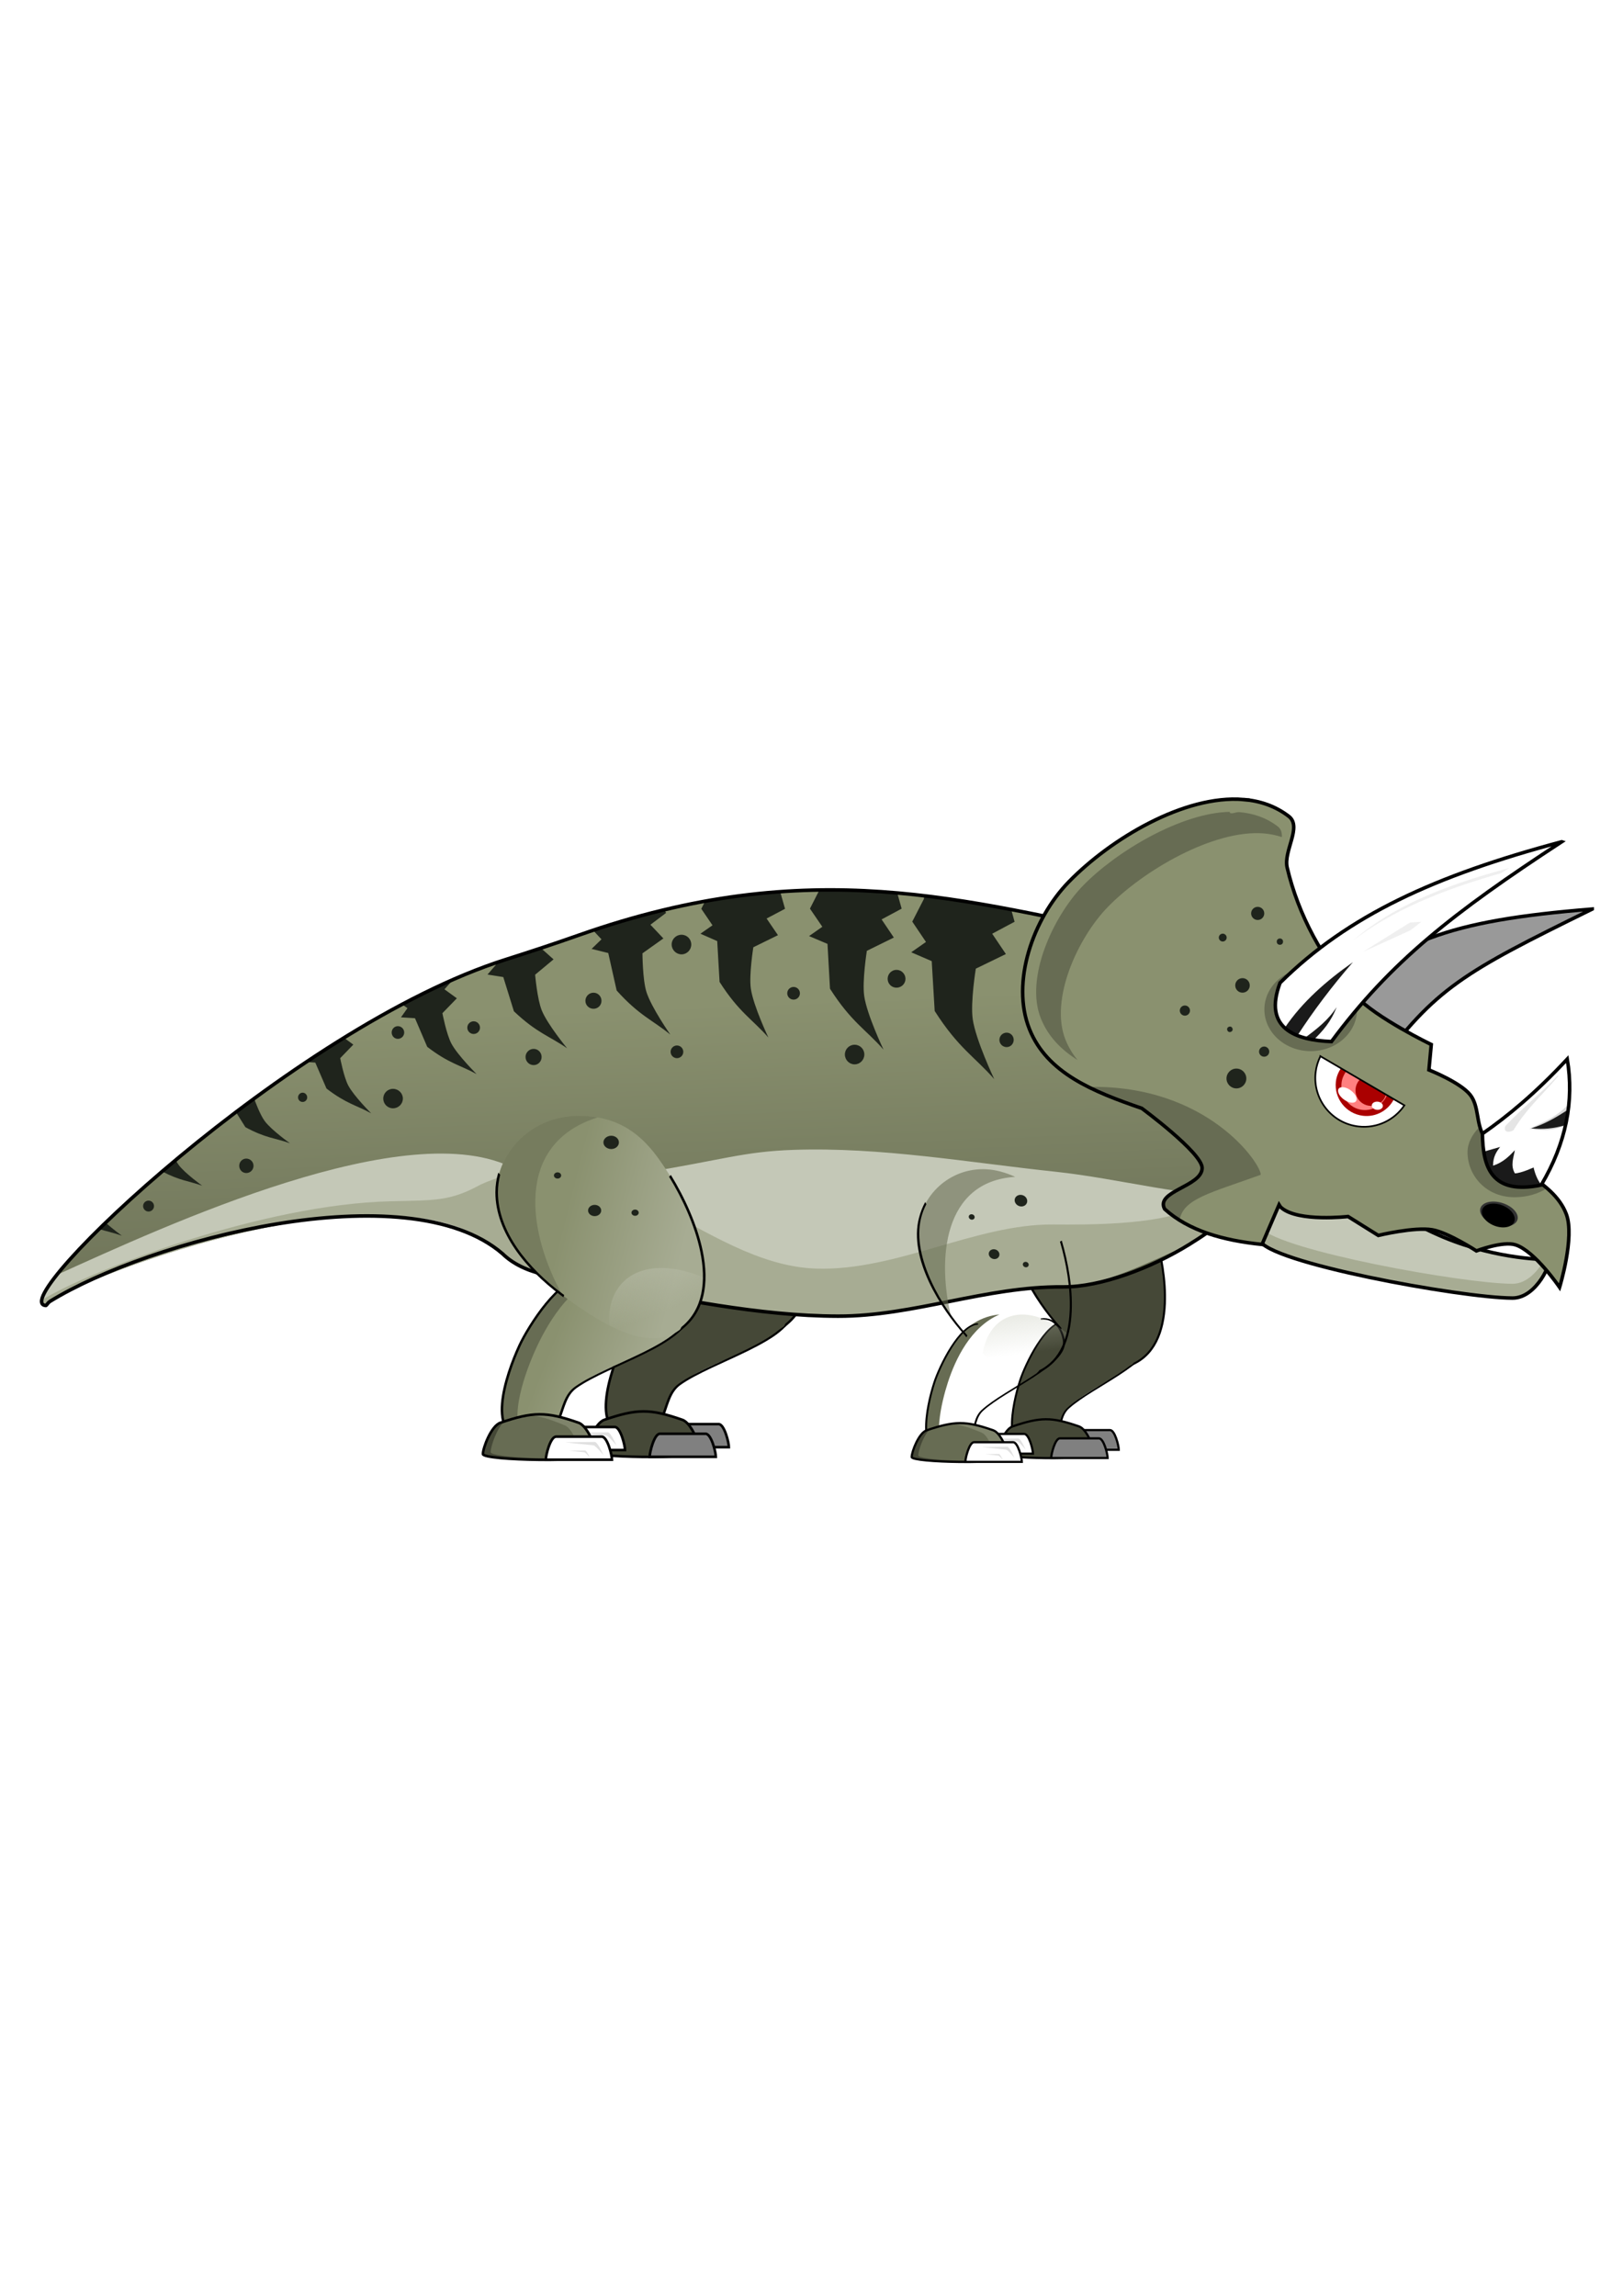 <?xml version="1.0" encoding="UTF-8"?>
<svg width="210mm" height="297mm" version="1.1" viewBox="0 0 744.094 1052.362" xmlns="http://www.w3.org/2000/svg" xmlns:xlink="http://www.w3.org/1999/xlink">
 <defs>
  <linearGradient id="h" x1="138.33" x2="165.01" y1="477.54" y2="483.24" gradientUnits="userSpaceOnUse" xlink:href="#f"/>
  <linearGradient id="f">
   <stop stop-color="#8a916f" offset="0"/>
   <stop stop-color="#a7ac93" offset="1"/>
  </linearGradient>
  <linearGradient id="i" x1="154.02" x2="160.26" y1="486.58" y2="500" gradientUnits="userSpaceOnUse">
   <stop stop-color="#c4c8b7" offset="0"/>
   <stop stop-color="#c4c8b7" stop-opacity="0" offset="1"/>
  </linearGradient>
  <linearGradient id="g" x1="136.13" x2="159.88" y1="510.73" y2="517.39" gradientUnits="userSpaceOnUse" xlink:href="#f"/>
  <linearGradient id="j" x1="176.58" x2="179.51" y1="435.43" y2="505.04" gradientTransform="translate(.18 -3.692)" gradientUnits="userSpaceOnUse">
   <stop stop-color="#8a916f" offset="0"/>
   <stop stop-color="#676c53" offset="1"/>
  </linearGradient>
 </defs>
 <g transform="matrix(2.163 0 0 2.163 -55.106 -486.04)">
  <g transform="matrix(.773 -.093 .066 .549 108.26 247.92)">
   <path d="m164.87 504.22c1.437-11.088-7.762-15.115-17.03-14.773-9.892 0.366-15.887 13.457-18.937 22.874-2.939 9.072-7.673 28.547 1.858 28.547 8.469 0 6.134-11.01 10.232-15.739 6.928-7.996 22.694-11.78 23.878-20.91z" fill="#454837"/>
   <path d="m142.59 492.1c-4.886-0.777-11.754 14.313-13.693 20.225-2.972 9.061-7.663 28.536 1.868 28.536 8.469 0 5.805-11.311 10.232-15.734 7.08-7.073 24.242-13.374 24.256-22.58 5e-3 -3.534-1.286-9.516-5.518-9.491" fill="none" stroke="#000" stroke-width=".548"/>
  </g>
  <g transform="matrix(.765 .204 -.165 .687 223.04 133.77)">
   <path d="m141.88 449.3c-10.298 0-17.977 9.467-17.977 19.764s6.718 19.779 14.221 26.37c6.803 5.976 18.14 15.156 25.372 9.706 11.902-8.97 3.879-31.803-3.852-44.545-3.64-5.999-8.557-11.295-17.764-11.295z" fill="#454837"/>
   <path transform="translate(-4.923e-6)" d="m124.25 464c-0.403 1.641-0.592 3.335-0.625 5.062-0.24 12.602 11.507 24.798 19.158 30.415 0.203 0.178 0.446 0.379 0.656 0.562 0.042-0.201 0.105-0.396 0.156-0.594-0.14-0.122-0.292-0.269-0.438-0.375-7.475-5.468-18.987-17.794-18.97-30.008 2e-3 -1.539 0.17-3.06 0.5-4.531-0.149-0.179-0.302-0.347-0.438-0.531zm37.969 0.594c-0.126 0.15-0.272 0.291-0.406 0.438 2.98 5.749 5.676 12.657 6.844 19.281 1.366 7.752 0.624 15.033-4.125 19.562-0.168 0.409-0.355 0.831-0.562 1.219 5.778-4.611 6.716-12.524 5.25-20.844-1.193-6.771-3.957-13.829-7-19.656z" color="#000000" style="block-progression:tb;text-decoration-line:none;text-indent:0;text-transform:none"/>
  </g>
  <g transform="matrix(.853 0 0 .853 134.49 68.687)">
   <g transform="translate(2.765 -2.048)">
    <path d="m135.57 540.25c-1.201 0-2.166 3.923-2.166 4.886h14.03c0-0.963-0.964-4.886-2.166-4.886z" fill="#808080" stroke="#000" stroke-width=".548"/>
    <path d="m138.34 543.22 3.245 0.338c0.237 0.025 1.124 1.102 1.124 1.102s-0.637-1.487-0.978-1.487z" fill="#b3b3b3" opacity=".408"/>
   </g>
   <path d="m123.78 537.3c-1.944 0.661-3.7 5.32-3.7 6.626-0.125 1.39 23.802 1.887 23.973 0 0-1.306-1.763-5.947-3.7-6.626-6.902-2.421-9.67-2.346-16.572 0z" fill="#676c53"/>
   <path d="m123.78 537.3c-1.944 0.661-3.7 5.32-3.7 6.626-0.125 1.39 23.802 1.887 23.973 0 0-1.306-1.763-5.947-3.7-6.626-6.902-2.421-9.67-2.346-16.572 0z" fill="#454837" stroke="#000" stroke-width=".548"/>
   <path d="m135.57 540.25c-1.201 0-2.166 3.923-2.166 4.886h14.03c0-0.963-0.964-4.886-2.166-4.886z" fill="#808080" stroke="#000" stroke-width=".548"/>
  </g>
 </g>
 <g transform="matrix(2.163 0 0 2.163 -45.082 -483.61)">
  <g transform="matrix(.983 0 0 .698 26.304 150.4)">
   <path d="m164.87 504.22c1.437-11.088-7.762-15.115-17.03-14.773-9.892 0.366-15.887 13.457-18.937 22.874-2.939 9.072-7.673 28.547 1.858 28.547 8.469 0 6.134-11.01 10.232-15.739 6.928-7.996 22.694-11.78 23.878-20.91z" fill="#454837"/>
   <path d="m142.59 492.1c-4.886-0.777-11.754 14.313-13.693 20.225-2.972 9.061-7.663 28.536 1.868 28.536 8.469 0 5.805-11.311 10.232-15.734 7.08-7.073 24.242-13.374 24.256-22.58 5e-3 -3.534-1.286-9.516-5.518-9.491" fill="none" stroke="#000" stroke-width=".548"/>
  </g>
  <g transform="matrix(.964 0 0 .82 28.69 90.936)">
   <path d="m141.88 449.3c-10.298 0-17.977 9.467-17.977 19.764s6.718 19.779 14.221 26.37c6.803 5.976 18.14 15.156 25.372 9.706 11.902-8.97 3.879-31.803-3.852-44.545-3.64-5.999-8.557-11.295-17.764-11.295z" fill="#454837"/>
   <path transform="translate(-4.923e-6)" d="m124.25 464c-0.403 1.641-0.625 3.336-0.625 5.062 0 10.417 6.773 19.939 14.312 26.562 0.203 0.178 0.446 0.379 0.656 0.562 0.042-0.201 0.105-0.396 0.156-0.594-0.14-0.122-0.301-0.255-0.438-0.375-7.466-6.559-14.125-15.978-14.125-26.156 0-1.539 0.17-3.06 0.5-4.531-0.149-0.179-0.302-0.347-0.438-0.531zm37.969 0.594c-0.126 0.15-0.272 0.291-0.406 0.438 2.98 5.749 5.676 12.657 6.844 19.281 1.366 7.752 0.624 15.033-4.125 19.562-0.168 0.409-0.355 0.831-0.562 1.219 5.778-4.611 6.716-12.524 5.25-20.844-1.193-6.771-3.957-13.829-7-19.656z" color="#000000" style="block-progression:tb;text-decoration-line:none;text-indent:0;text-transform:none"/>
  </g>
  <g transform="translate(25.138 -12.822)">
   <g transform="translate(2.765 -2.048)">
    <path d="m135.57 540.25c-1.201 0-2.166 3.923-2.166 4.886h14.03c0-0.963-0.964-4.886-2.166-4.886z" fill="#808080" stroke="#000" stroke-width=".548"/>
    <path d="m138.34 543.22 3.245 0.338c0.237 0.025 1.124 1.102 1.124 1.102s-0.637-1.487-0.978-1.487z" fill="#b3b3b3" opacity=".408"/>
   </g>
   <path d="m123.78 537.3c-1.944 0.661-3.7 5.32-3.7 6.626-0.125 1.39 23.802 1.887 23.973 0 0-1.306-1.763-5.947-3.7-6.626-6.902-2.421-9.67-2.346-16.572 0z" fill="#454837"/>
   <path d="m123.78 537.3c-1.944 0.661-3.7 5.32-3.7 6.626-0.125 1.39 23.802 1.887 23.973 0 0-1.306-1.763-5.947-3.7-6.626-6.902-2.421-9.67-2.346-16.572 0z" fill="none" stroke="#000" stroke-width=".548"/>
   <path d="m135.57 540.25c-1.201 0-2.166 3.923-2.166 4.886h14.03c0-0.963-0.964-4.886-2.166-4.886z" fill="#808080" stroke="#000" stroke-width=".548"/>
  </g>
 </g>
 <g transform="matrix(2.163 0 0 2.163 -43.204 -474.3)">
  <path d="m29.665 495.94c-8.918-0.686 52.07-58.935 97.521-73.324 5.158-1.633 10.296-3.333 15.398-5.133 49.325-17.399 81.769-7.385 120.38 0.476 6.894 1.404 15.452 2.241 19.546 7.963 8.559 11.962 7.796 30.305 2.564 44.052-2.185 5.741-7.808 9.796-13.03 13.03-8.014 4.963-18.742 9.059-26.811 8.994-16.252-0.13-31.618 6.229-47.628 6.203-16.776-0.027-34.325-3.811-49.886-6.662-7.281-1.436-15.96-1.408-21.264-6.599-22.798-22.314-96.269 7.882-96.788 10.999z" fill="url(#j)"/>
  <path d="m188.14 462.96c-10.548 0.36-15.043 2.129-31.3 4.776-10.896 1.774-27.791-0.761-27.791-0.761-22.424-11.879-73.928 12.041-97.036 22.478-3.096 3.903-4.13 6.35-2.353 6.486 0.519-3.116 73.991-33.313 96.789-10.998 5.304 5.191 13.983 5.163 21.264 6.6 15.562 2.85 33.11 6.633 49.887 6.66 16.01 0.026 31.375-6.333 47.627-6.203 8.068 0.065 19.356-5.87 26.81-8.993 4.721-1.978 8.985-5.768 11.637-10.26-11.655 0.404-26.595-3.731-39.946-5.148-18.49-1.962-37.005-5.27-55.588-4.637z" fill="#c4c8b7"/>
  <path d="m195.9 407.87c-0.745 1e-4 -1.499 0.02-2.25 0.031l-2 3.938 2.625 3.844-2.812 1.969 3.906 1.656 0.531 9.5c4.513 7.071 7.571 8.61 11.344 12.906 0 0-3.523-7.386-4.094-11.375-0.453-3.168 0.562-9.562 0.562-9.562l5.719-2.812-2.594-3.844 4.25-2.281-0.938-3.344c-4.666-0.411-9.399-0.626-14.25-0.625zm-10.562 0.375c-5.139 0.368-10.42 1.037-15.906 2.031l-0.812 1.594 2.375 3.5-2.562 1.781 3.562 1.562 0.5 8.656c4.122 6.457 6.898 7.858 10.344 11.781 0 0-3.197-6.732-3.719-10.375-0.414-2.894 0.531-8.75 0.531-8.75l5.219-2.562-2.406-3.531 3.906-2.062-1.031-3.625zm30.531 0.875c-0.017 0.222-0.036 0.438-0.062 0.656l-2.469 4.812 2.906 4.312-3.125 2.188 4.344 1.875 0.625 10.562c5.035 7.889 8.416 9.644 12.625 14.438 0 0-3.926-8.268-4.562-12.719-0.506-3.535 0.656-10.688 0.656-10.688l6.375-3.094-2.906-4.312 4.75-2.531-0.719-2.594c-6.114-1.165-12.236-2.169-18.437-2.906zm-55.031 2.938c-4.877 1.165-9.928 2.628-15.156 4.375l1.781 1.906-2.094 2.031 3.531 0.875 1.781 7.938c4.8 5.347 7.587 6.239 11.375 9.344 0 0-4.024-5.739-5.062-9.031-0.825-2.615-0.844-8.188-0.844-8.188l4.438-3.156-2.75-2.906 3.312-2.5-0.312-0.688zm3.594 5.312c-1.145 0-2.094 0.918-2.094 2.062s0.949 2.094 2.094 2.094 2.062-0.949 2.062-2.094-0.918-2.062-2.062-2.062zm-29.781 2.844c-2.483 0.825-4.975 1.617-7.469 2.406-0.81 0.257-1.618 0.529-2.438 0.812l0.344 0.312-1.781 2.062 3.344 0.531 2.25 7.25c4.865 4.616 7.526 5.238 11.281 7.844 0 0-4.163-5.046-5.375-8.031-0.963-2.371-1.406-7.562-1.406-7.562l3.906-3.25-2.656-2.375zm75.344 4.594c-1.043 0-1.875 0.863-1.875 1.906s0.832 1.875 1.875 1.875 1.906-0.832 1.906-1.875-0.863-1.906-1.906-1.906zm-93.969 2.062c-3.572 1.564-7.178 3.323-10.812 5.25l1.125 0.812-1.375 1.938 2.969 0.188 2.594 6.062c4.631 3.561 6.98 3.862 10.469 5.781 0 0-4.025-3.992-5.344-6.469-1.048-1.967-1.906-6.438-1.906-6.438l3.062-3.156-2.625-1.906 1.844-2.062zm72.156 1.562c-0.74 0-1.344 0.604-1.344 1.344s0.604 1.344 1.344 1.344 1.344-0.604 1.344-1.344-0.604-1.344-1.344-1.344zm-42.406 1.219c-0.942 0-1.719 0.777-1.719 1.719s0.777 1.688 1.719 1.688c0.942 0 1.688-0.745 1.688-1.688s-0.745-1.719-1.688-1.719zm-25.406 6.062c-0.74 0-1.344 0.604-1.344 1.344s0.604 1.344 1.344 1.344 1.344-0.604 1.344-1.344-0.604-1.344-1.344-1.344zm-16.062 1.031c-0.74 0-1.312 0.604-1.312 1.344s0.573 1.344 1.312 1.344 1.344-0.604 1.344-1.344-0.604-1.344-1.344-1.344zm129.03 1.375c-0.841 0-1.531 0.69-1.531 1.531s0.69 1.531 1.531 1.531c0.841 0 1.5-0.69 1.5-1.531s-0.659-1.531-1.5-1.531zm-140.44 1.094c-2.686 1.658-5.36 3.363-8 5.125l1.906 0.125 2.375 5.5c4.193 3.224 6.31 3.512 9.469 5.25 0 0-3.649-3.632-4.844-5.875-0.949-1.781-1.719-5.812-1.719-5.812l2.781-2.875-1.969-1.438zm108.22 1.469c-1.145 0-2.062 0.918-2.062 2.062s0.918 2.094 2.062 2.094 2.062-0.949 2.062-2.094-0.918-2.062-2.062-2.062zm-37.656 0.156c-0.74 0-1.344 0.604-1.344 1.344s0.604 1.344 1.344 1.344 1.344-0.604 1.344-1.344-0.604-1.344-1.344-1.344zm-30.375 0.719c-0.942 0-1.719 0.777-1.719 1.719s0.777 1.719 1.719 1.719 1.688-0.777 1.688-1.719-0.745-1.719-1.688-1.719zm-29.812 8.469c-1.145 0-2.062 0.918-2.062 2.062s0.918 2.062 2.062 2.062 2.094-0.918 2.094-2.062-0.949-2.062-2.094-2.062zm-19.156 0.812c-0.538 0-0.969 0.462-0.969 1s0.431 0.969 0.969 0.969c0.538 0 0.969-0.431 0.969-0.969s-0.431-1-0.969-1zm-10.281 1.25c-1.304 0.956-2.57 1.911-3.844 2.875l2 3.188c4.31 2.349 6.291 2.271 9.438 3.406 0 0-3.893-2.773-5.312-4.656-1.046-1.388-2.118-4.361-2.281-4.812zm-1.656 12.719c-0.841 0-1.5 0.69-1.5 1.531s0.659 1.531 1.5 1.531c0.841 0 1.531-0.69 1.531-1.531s-0.69-1.531-1.531-1.531zm-14.969 0.312c-0.969 0.81-1.941 1.607-2.875 2.406 3.768 1.986 5.651 2.003 8.5 3.031 0 0-3.639-2.611-4.969-4.375-0.214-0.284-0.44-0.662-0.656-1.062zm-5.75 8.594c-0.639 0-1.156 0.518-1.156 1.156s0.518 1.156 1.156 1.156 1.156-0.518 1.156-1.156-0.518-1.156-1.156-1.156zm-9.094 4.688c-0.472 0.456-0.924 0.899-1.375 1.344 1.634 0.5 3.057 0.773 4.812 1.406 0 0-1.808-1.312-3.438-2.75z" fill="#1f241c"/>
  <path d="m102.57 473.86c-26.699 0.659-62.836 14.324-73.732 20.917-0.12 0.708 0.149 1.103 0.844 1.156 0.519-3.116 73.983-33.314 96.781-11 5.304 5.191 13.969 5.189 21.25 6.625 15.562 2.85 33.13 6.629 49.906 6.656 16.01 0.026 31.373-6.349 47.625-6.219 8.068 0.065 19.358-5.876 26.812-9 4.72-1.978 8.973-5.759 11.625-10.25-2.04 0.071-4.191 0.012-6.406-0.156-1.635 1.258-3.377 2.322-5.219 3.094-7.454 3.124-20.844 3.157-28.912 3.092-16.252-0.13-33.123 9.866-50.104 9.348-24.441-0.747-44.329-29.967-71.156-17.829-6.553 3.601-9.656 3.327-19.314 3.566z" fill="#a7ac93"/>
  <path d="m29.665 495.94c-8.918-0.686 52.07-58.935 97.521-73.324 5.158-1.633 10.296-3.333 15.398-5.133 49.325-17.399 81.769-7.385 120.38 0.476 6.894 1.404 15.452 2.241 19.546 7.963 8.559 11.962 7.796 30.305 2.564 44.052-2.185 5.741-7.808 9.796-13.03 13.03-8.014 4.963-18.742 9.059-26.811 8.994-16.252-0.13-31.618 6.229-47.628 6.203-16.776-0.027-34.325-3.811-49.886-6.662-7.281-1.436-15.96-1.408-21.264-6.599-20.287-17.393-74.925-2.781-95.866 10.116-0.572 0.387-0.709 0.868-0.922 0.882z" fill="none" stroke="#000" stroke-width=".75"/>
 </g>
 <g transform="matrix(2.163 0 0 2.163 -43.204 -474.3)">
  <path d="m292.46 470.38c8.904-3.746 21.743 6.184 33.457 11.077 11.713 4.893 22.301 4.75 22.301 4.75 0.809 0.149-2.419 8.189-7.679 8.159-11.056-0.064-52.149-7.576-53.619-12.345 0 0 0.731-9.617 5.54-11.64z" fill="#c4c8b7"/>
  <path d="m287.29 479.56c-0.264 1.421-0.375 2.469-0.375 2.469 1.47 4.769 42.569 12.279 53.625 12.344 5.26 0.031 8.497-8.007 7.688-8.156 0 0-0.604-0.026-0.906-0.031-1.272 2.33-3.661 5.174-6.781 5.156-10.619-0.062-48.93-7.007-53.25-11.781z" fill="#a7ac93"/>
  <path d="m292.46 470.38c8.904-3.746 21.743 6.184 33.457 11.077 11.713 4.893 22.301 4.75 22.301 4.75 0.809 0.149-2.419 8.189-7.679 8.159-11.056-0.064-52.149-7.576-53.619-12.345 0 0 0.731-9.617 5.54-11.64z" fill="none" stroke="#000" stroke-width=".75"/>
 </g>
 <g transform="matrix(2.126 0 0 1.51 -35.8 -156.98)">
  <path d="m164.87 504.22c1.437-11.088-7.762-15.115-17.03-14.773-9.892 0.366-15.887 13.457-18.937 22.874-2.939 9.072-7.673 28.547 1.858 28.547 8.469 0 6.134-11.01 10.232-15.739 6.928-7.996 22.694-11.78 23.878-20.91z" fill="url(#g)"/>
  <path transform="translate(-4.923e-6)" d="m147.84 489.44c-9.892 0.366-15.887 13.458-18.938 22.875-2.836 8.753-7.343 27.185 0.906 28.469-3.423-5.944 0.258-20.268 2.75-27.844 2.833-8.613 8.003-20.096 16.156-23.5-0.294 2e-3 -0.58-0.011-0.875 0z" fill="#676c53"/>
  <path d="m142.59 492.1c-4.886-0.777-11.754 14.313-13.693 20.225-2.972 9.061-7.663 28.536 1.868 28.536 8.469 0 5.805-11.311 10.232-15.734 7.08-7.073 24.242-13.374 24.256-22.58 5e-3 -3.534-1.286-9.516-5.518-9.491" fill="none" stroke="#000" stroke-width=".548"/>
 </g>
 <g transform="matrix(2.085 0 0 1.774 -30.64 -285.59)">
  <path d="m141.88 449.3c-10.298 0-17.977 9.467-17.977 19.764s6.718 19.779 14.221 26.37c6.803 5.976 18.14 15.156 25.372 9.706 11.902-8.97 3.879-31.803-3.852-44.545-3.64-5.999-8.557-11.295-17.764-11.295z" fill="url(#h)"/>
  <path transform="translate(-4.923e-6)" d="m141.88 449.31c-10.298 0-17.969 9.453-17.969 19.75s6.716 19.784 14.219 26.375c0.068 0.06 0.15 0.127 0.219 0.188-7.484-15.865-10.76-39.015 7.75-45.906-1.301-0.268-2.697-0.406-4.219-0.406z" fill="#676c53" opacity=".574"/>
  <path transform="translate(-4.923e-6)" d="m148.69 503.47c5.203 3.114 10.679 4.803 14.812 1.688 4.297-3.239 5.977-8.306 6.031-14.031-13.202-6.499-21.637 0.314-20.844 12.344z" fill="url(#i)" opacity=".466"/>
  <path transform="translate(-4.923e-6)" d="m124.25 464c-0.403 1.641-0.625 3.336-0.625 5.062 0 10.417 6.773 19.939 14.312 26.562 0.203 0.178 0.446 0.379 0.656 0.562 0.042-0.201 0.105-0.396 0.156-0.594-0.14-0.122-0.301-0.255-0.438-0.375-7.466-6.559-14.125-15.978-14.125-26.156 0-1.539 0.17-3.06 0.5-4.531-0.149-0.179-0.302-0.347-0.438-0.531zm37.969 0.594c-0.126 0.15-0.272 0.291-0.406 0.438 2.98 5.749 5.676 12.657 6.844 19.281 1.366 7.752 0.624 15.033-4.125 19.562-0.168 0.409-0.355 0.831-0.562 1.219 5.778-4.611 6.716-12.524 5.25-20.844-1.193-6.771-3.957-13.829-7-19.656z" color="#000000" style="block-progression:tb;text-decoration-line:none;text-indent:0;text-transform:none"/>
  <path d="m149.1 454.45c-0.942 0-1.719 0.777-1.719 1.719s0.777 1.719 1.719 1.719 1.688-0.777 1.688-1.719-0.745-1.719-1.688-1.719z" fill="#1f241c"/>
  <path d="m137.3 463.91c-0.441 0-0.804 0.363-0.804 0.804s0.363 0.804 0.804 0.804 0.789-0.363 0.789-0.804-0.349-0.804-0.789-0.804z" fill="#1f241c"/>
  <path d="m145.46 472.31c-0.799 0-1.457 0.658-1.457 1.457s0.658 1.457 1.457 1.457 1.431-0.658 1.431-1.457-0.632-1.457-1.431-1.457z" fill="#1f241c"/>
  <path d="m154.35 473.53c-0.441 0-0.804 0.363-0.804 0.804s0.363 0.804 0.804 0.804 0.789-0.363 0.789-0.804-0.349-0.804-0.789-0.804z" fill="#1f241c"/>
 </g>
 <g transform="matrix(2.163 0 0 2.163 -38.322 -510.02)">
  <g transform="translate(2.765 -2.048)">
   <path d="m135.57 540.25c-1.201 0-2.166 3.923-2.166 4.886h14.03c0-0.963-0.964-4.886-2.166-4.886z" fill="#fff" stroke="#000" stroke-width=".548"/>
   <path transform="translate(-4.923e-6)" d="m137.47 541.46 6.042 0.63c0.44 0.046 2.093 2.051 2.093 2.051s-1.187-2.768-1.821-2.768z" fill="#b3b3b3" opacity=".408"/>
   <path d="m138.34 543.22 3.245 0.338c0.237 0.025 1.124 1.102 1.124 1.102s-0.637-1.487-0.978-1.487z" fill="#b3b3b3" opacity=".408"/>
  </g>
  <path d="m123.78 537.3c-1.944 0.661-3.7 5.32-3.7 6.626-0.125 1.39 23.802 1.887 23.973 0 0-1.306-1.763-5.947-3.7-6.626-6.902-2.421-9.67-2.346-16.572 0z" fill="#676c53"/>
  <path transform="translate(-4.923e-6)" d="m132.06 535.5c-0.792 3e-3 -1.609 0.089-2.438 0.219 2.275 0.071 4.601 0.789 7.844 2.156 1.636 0.689 3.132 4.739 3.562 6.938 1.783-0.2 2.994-0.466 3.031-0.875 0-1.306-1.782-5.946-3.719-6.625-3.451-1.21-5.864-1.822-8.281-1.812z" fill="#a7ac93" opacity=".373"/>
  <path transform="translate(-4.923e-6)" d="m124.56 537.06c-0.267 0.088-0.502 0.155-0.781 0.25-1.944 0.661-3.719 5.319-3.719 6.625-0.113 1.259 19.533 1.786 23.344 0.469-6.012 0.904-21.789 0.326-21.688-0.875 0-1.183 1.264-4.944 2.844-6.469z" fill="#454837"/>
  <path d="m123.78 537.3c-1.944 0.661-3.7 5.32-3.7 6.626-0.125 1.39 23.802 1.887 23.973 0 0-1.306-1.763-5.947-3.7-6.626-6.902-2.421-9.67-2.346-16.572 0z" fill="none" stroke="#000" stroke-width=".548"/>
  <path d="m135.57 540.25c-1.201 0-2.166 3.923-2.166 4.886h14.03c0-0.963-0.964-4.886-2.166-4.886z" fill="#fff" stroke="#000" stroke-width=".548"/>
  <path transform="translate(-4.923e-6)" d="m137.47 541.46 6.042 0.63c0.44 0.046 2.093 2.051 2.093 2.051s-1.187-2.768-1.821-2.768z" fill="#b3b3b3" opacity=".408"/>
  <path d="m138.34 543.22 3.245 0.338c0.237 0.025 1.124 1.102 1.124 1.102s-0.637-1.487-0.978-1.487z" fill="#b3b3b3" opacity=".408"/>
 </g>
 <g transform="matrix(1.672 -.201 .143 1.187 139.59 51.457)">
  <path d="m164.87 504.22c1.437-11.088-7.762-15.115-17.03-14.773-9.892 0.366-15.887 13.457-18.937 22.874-2.939 9.072-7.673 28.547 1.858 28.547 8.469 0 6.134-11.01 10.232-15.739 6.928-7.996 22.694-11.78 23.878-20.91z" fill="url(#g)"/>
  <path transform="translate(-4.923e-6)" d="m147.84 489.44c-9.892 0.366-15.887 13.458-18.938 22.875-2.836 8.753-7.343 27.185 0.906 28.469-3.423-5.944 0.258-20.268 2.75-27.844 2.833-8.613 8.003-20.096 16.156-23.5-0.294 2e-3 -0.58-0.011-0.875 0z" fill="#676c53"/>
  <path d="m142.59 492.1c-4.886-0.777-11.754 14.313-13.693 20.225-2.972 9.061-7.663 28.536 1.868 28.536 8.469 0 5.805-11.311 10.232-15.734 7.08-7.073 24.242-13.374 24.256-22.58 5e-3 -3.534-1.286-9.516-5.518-9.491" fill="none" stroke="#000" stroke-width=".548"/>
 </g>
 <g transform="matrix(1.655 .442 -.357 1.485 384.18 -192.95)">
  <path d="m141.88 449.3c-10.298 0-17.977 9.467-17.977 19.764s6.718 19.779 14.221 26.37c6.803 5.976 18.14 15.156 25.372 9.706 11.902-8.97 3.879-31.803-3.852-44.545-3.64-5.999-8.557-11.295-17.764-11.295z" fill="url(#h)"/>
  <path transform="translate(-4.923e-6)" d="m141.88 449.31c-10.298 0-17.969 9.453-17.969 19.75s6.716 19.784 14.219 26.375c0.068 0.06 0.15 0.127 0.219 0.188-7.484-15.865-10.76-39.015 7.75-45.906-1.301-0.268-2.697-0.406-4.219-0.406z" fill="#676c53" opacity=".574"/>
  <path transform="translate(-4.923e-6)" d="m148.69 503.47c5.203 3.114 10.679 4.803 14.812 1.688 4.297-3.239 5.977-8.306 6.031-14.031-13.202-6.499-21.637 0.314-20.844 12.344z" fill="url(#i)" opacity=".466"/>
  <path transform="translate(-4.923e-6)" d="m124.25 464c-0.403 1.641-0.592 3.335-0.625 5.062-0.24 12.602 11.507 24.798 19.158 30.415 0.203 0.178 0.446 0.379 0.656 0.562 0.042-0.201 0.105-0.396 0.156-0.594-0.14-0.122-0.292-0.269-0.438-0.375-7.475-5.468-18.987-17.794-18.97-30.008 2e-3 -1.539 0.17-3.06 0.5-4.531-0.149-0.179-0.302-0.347-0.438-0.531zm37.969 0.594c-0.126 0.15-0.272 0.291-0.406 0.438 2.98 5.749 5.676 12.657 6.844 19.281 1.366 7.752 0.624 15.033-4.125 19.562-0.168 0.409-0.355 0.831-0.562 1.219 5.778-4.611 6.716-12.524 5.25-20.844-1.193-6.771-3.957-13.829-7-19.656z" color="#000000" style="block-progression:tb;text-decoration-line:none;text-indent:0;text-transform:none"/>
  <path d="m149.1 454.45c-0.942 0-1.719 0.777-1.719 1.719s0.777 1.719 1.719 1.719 1.688-0.777 1.688-1.719-0.745-1.719-1.688-1.719z" fill="#1f241c"/>
  <path d="m137.3 463.91c-0.441 0-0.804 0.363-0.804 0.804s0.363 0.804 0.804 0.804 0.789-0.363 0.789-0.804-0.349-0.804-0.789-0.804z" fill="#1f241c"/>
  <path d="m145.46 472.31c-0.799 0-1.457 0.658-1.457 1.457s0.658 1.457 1.457 1.457 1.431-0.658 1.431-1.457-0.632-1.457-1.431-1.457z" fill="#1f241c"/>
  <path d="m154.35 473.53c-0.441 0-0.804 0.363-0.804 0.804s0.363 0.804 0.804 0.804 0.789-0.363 0.789-0.804-0.349-0.804-0.789-0.804z" fill="#1f241c"/>
 </g>
 <g transform="matrix(1.846 0 0 1.846 196.32 -336.22)">
  <g transform="translate(2.765 -2.048)">
   <path d="m135.57 540.25c-1.201 0-2.166 3.923-2.166 4.886h14.03c0-0.963-0.964-4.886-2.166-4.886z" fill="#fff" stroke="#000" stroke-width=".548"/>
   <path transform="translate(-4.923e-6)" d="m137.47 541.46 6.042 0.63c0.44 0.046 2.093 2.051 2.093 2.051s-1.187-2.768-1.821-2.768z" fill="#b3b3b3" opacity=".408"/>
   <path d="m138.34 543.22 3.245 0.338c0.237 0.025 1.124 1.102 1.124 1.102s-0.637-1.487-0.978-1.487z" fill="#b3b3b3" opacity=".408"/>
  </g>
  <path d="m123.78 537.3c-1.944 0.661-3.7 5.32-3.7 6.626-0.125 1.39 23.802 1.887 23.973 0 0-1.306-1.763-5.947-3.7-6.626-6.902-2.421-9.67-2.346-16.572 0z" fill="#676c53"/>
  <path transform="translate(-4.923e-6)" d="m132.06 535.5c-0.792 3e-3 -1.609 0.089-2.438 0.219 2.275 0.071 4.601 0.789 7.844 2.156 1.636 0.689 3.132 4.739 3.562 6.938 1.783-0.2 2.994-0.466 3.031-0.875 0-1.306-1.782-5.946-3.719-6.625-3.451-1.21-5.864-1.822-8.281-1.812z" fill="#a7ac93" opacity=".373"/>
  <path transform="translate(-4.923e-6)" d="m124.56 537.06c-0.267 0.088-0.502 0.155-0.781 0.25-1.944 0.661-3.719 5.319-3.719 6.625-0.113 1.259 19.533 1.786 23.344 0.469-6.012 0.904-21.789 0.326-21.688-0.875 0-1.183 1.264-4.944 2.844-6.469z" fill="#454837"/>
  <path d="m123.78 537.3c-1.944 0.661-3.7 5.32-3.7 6.626-0.125 1.39 23.802 1.887 23.973 0 0-1.306-1.763-5.947-3.7-6.626-6.902-2.421-9.67-2.346-16.572 0z" fill="none" stroke="#000" stroke-width=".548"/>
  <path d="m135.57 540.25c-1.201 0-2.166 3.923-2.166 4.886h14.03c0-0.963-0.964-4.886-2.166-4.886z" fill="#fff" stroke="#000" stroke-width=".548"/>
  <path transform="translate(-4.923e-6)" d="m137.47 541.46 6.042 0.63c0.44 0.046 2.093 2.051 2.093 2.051s-1.187-2.768-1.821-2.768z" fill="#b3b3b3" opacity=".408"/>
  <path d="m138.34 543.22 3.245 0.338c0.237 0.025 1.124 1.102 1.124 1.102s-0.637-1.487-0.978-1.487z" fill="#b3b3b3" opacity=".408"/>
 </g>
 <g transform="matrix(2.163 0 0 2.163 -43.204 -474.3)">
  <g transform="translate(-.869 -3.692)">
   <path d="m358.33 415.62c-27.351 13.442-33.199 16.701-45.689 33.632-7.209-0.091-13.013-1.969-10.892-12.447 14.465-14.318 25.752-18.691 56.581-21.186z" fill="#999"/>
   <path d="m358.33 415.62c-27.351 13.442-33.199 16.701-45.689 33.632-7.209-0.091-13.013-1.969-10.892-12.447 14.465-14.318 25.752-18.691 56.581-21.186z" fill="none" stroke="#000" stroke-width=".75"/>
  </g>
  <path d="m283.55 388.71c-12.553-1.034-28.232 8.388-37.061 17.475-7.498 7.718-12.309 21.194-8.313 31.186 3.725 9.315 13.46 13.225 23.81 16.783 0 0 12.825 9.457 12.79 12.662-0.043 3.927-9.997 4.875-7.939 8.689 5.097 4.586 12.34 6.652 20.636 7.493l3.607-8.392c0.146 0.249 0.326 0.479 0.558 0.672 3.636 3.01 14.065 1.805 14.065 1.805l6.416 4.006s7.662-1.843 11.434-1.192c3.405 0.588 9.359 4.472 9.359 4.472s5.602-2.135 8.263-1.291c4.133 1.311 9.366 9.01 9.366 9.01s3.263-10.638 1.433-15.496c-2.833-7.521-13.203-9.8-17.507-16.588-1.642-2.591-0.964-6.323-2.878-8.72-2.123-2.659-8.742-5.268-8.742-5.268l0.498-5.383s-11.722-5.646-16.031-10.324c-6.956-7.551-12.172-17.173-14.512-27.17-0.825-3.523 3.214-8.66 0.345-10.865-2.812-2.162-6.083-3.274-9.598-3.563z" fill="#8a916f"/>
  <path d="m333.36 458.32c-1.363 1.468-2.327 3.173-2.327 5.14 0 4.879 3.861 9.537 9.977 9.537 2.599 0 4.981-0.711 6.87-1.906-4.848-3.736-10.456-6.911-13.886-11.708-0.245-0.343-0.468-0.685-0.634-1.062z" fill="#676c53"/>
  <path d="m250.66 449.62c3.482 1.752 7.346 3.167 11.312 4.531 0 0 12.847 9.452 12.812 12.656-0.043 3.927-9.996 4.873-7.938 8.688 0.983 0.885 2.021 1.7 3.156 2.406 0.657-4.591 6.636-5.834 17.198-9.664 0.15-2.158-11.177-19.149-36.542-18.618z" fill="#676c53"/>
  <circle transform="matrix(1.01 .891 -.803 .738 364.56 -144.36)" cx="295.64" cy="445.83" r="0" fill="#676c53"/>
  <ellipse transform="matrix(.976 0 0 .961 4.713 13.015)" cx="300.29" cy="437.24" rx="10.065" ry="9.196" fill="#676c53"/>
  <path d="m299.85 443.12c-0.514 1.034-0.873 2.183-1.016 3.395-0.669 5.671 3.387 10.814 9.058 11.483 3.967 0.468 7.657-1.382 9.756-4.473l-17.798-10.406z" fill="#fff"/>
  <path d="m304.21 445.65c-0.552 0.828-0.955 1.76-1.079 2.817-0.423 3.582 2.151 6.845 5.733 7.268 2.798 0.33 5.366-1.155 6.569-3.531l-11.222-6.554z" fill="#a00"/>
  <path d="m305.32 446.31c-0.505 0.699-0.881 1.508-0.99 2.432-0.334 2.832 1.611 5.419 4.375 5.745 2.262 0.267 4.377-1.078 5.245-3.116l-8.63-5.061z" fill="#ff8080"/>
  <path d="m308.24 448.02c-0.498 0.505-0.844 1.196-0.934 1.955-0.214 1.812 1.098 3.425 2.91 3.639 1.646 0.194 3.111-0.843 3.534-2.395l-5.51-3.199z" fill="#a00"/>
  <ellipse transform="matrix(1.709 1.345 -.986 1.008 -580.87 -618.82)" cx="639.15" cy="208.81" rx="1.039" ry=".866" fill="#fff"/>
  <path d="m299.85 443.12c-0.514 1.034-0.873 2.183-1.016 3.395-0.669 5.671 3.387 10.814 9.058 11.483 3.967 0.468 7.657-1.382 9.756-4.473l-17.798-10.406z" fill="none" stroke="#000" stroke-width=".354"/>
  <ellipse transform="matrix(.677 -.958 1.395 .619 -569.03 511.98)" cx="347.87" cy="481.15" rx="2.151" ry="2.663" fill="#333"/>
  <ellipse transform="matrix(.592 -.915 1.219 .592 -454.91 510.33)" cx="347.87" cy="481.15" rx="2.151" ry="2.663"/>
  <ellipse transform="matrix(1.126 .117 -.133 .995 -380 171.06)" cx="639.15" cy="208.81" rx="1.039" ry=".866" fill="#fff"/>
  <path d="m283.55 388.71c-12.553-1.034-28.232 8.388-37.061 17.475-7.498 7.718-12.309 21.194-8.313 31.186 3.725 9.315 13.46 13.225 23.81 16.783 0 0 12.825 9.457 12.79 12.662-0.043 3.927-9.997 4.875-7.939 8.689 5.097 4.586 12.34 6.652 20.636 7.493l3.607-8.392c0.146 0.249 0.326 0.479 0.558 0.672 3.636 3.01 14.065 1.805 14.065 1.805l6.416 4.006s7.662-1.843 11.434-1.192c3.405 0.588 9.359 4.472 9.359 4.472s5.602-2.135 8.263-1.291c4.133 1.311 9.366 9.01 9.366 9.01s3.263-10.638 1.433-15.496c-2.833-7.521-13.203-9.8-17.507-16.588-1.642-2.591-0.964-6.323-2.878-8.72-2.123-2.659-8.742-5.268-8.742-5.268l0.498-5.383s-11.722-5.646-16.031-10.324c-6.956-7.551-12.172-17.173-14.512-27.17-0.825-3.523 3.214-8.66 0.345-10.865-2.812-2.162-6.083-3.274-9.598-3.563z" fill="none" stroke="#000" stroke-width=".75"/>
  <path d="m352.17 443.72c-6.949 7.446-12.678 12.114-17.983 15.819 0.102 7.209 1.99 13.01 12.464 10.872 5.28-8.892 7.005-17.789 5.519-26.691z" fill="#fff"/>
  <path d="m352.6 453.13c-2.968 3.069-4.916 3.612-8.455 5.349 3.048 0.499 5.235 0.429 8.088-0.897 0.301-2.106 0.194-2.345 0.367-4.452z" fill="#999" opacity=".385"/>
  <path d="m352.38 454.4c-2.43 1.615-4.946 3.086-7.844 4 2.495 0.263 4.915 0.01 7.25-0.688 0.246-1.108 0.452-2.204 0.594-3.312z" fill="#1a1a1a"/>
  <path d="m337.94 462.34s-1.817 0.522-3.469 1c0.716 5.268 4.107 8.874 12.189 6.983-1.163-1.304-1.626-3.639-1.626-3.639s-2.685 1.245-3.969 1.25c-0.967-1.706-0.307-3.164 0-4.906-1.224 1.28-2.459 2.567-4.625 3.281 4e-3 -1.931 0.739-2.985 1.5-3.969z" fill="#1a1a1a"/>
  <path d="m352.17 443.72c-6.949 7.446-12.678 12.114-17.983 15.819 0.102 7.209 1.99 13.01 12.464 10.872 5.28-8.892 7.005-17.789 5.519-26.691z" fill="none" stroke="#000" stroke-width=".75"/>
  <path d="m350.36 447.21c-0.102 0.029-0.194 0.057-0.294 0.085-3.043 3.293-7.023 6.416-10.992 10.572-0.595 1.407 0.814 1.514 1.696 0.915 2.979-4.888 6.659-7.979 9.59-11.571z" fill="#ccc" opacity=".5"/>
  <circle transform="matrix(.741 -.914 .446 .361 -115.1 610.32)" cx="344.38" cy="464.68" r="0" fill="#ccc" opacity=".5"/>
  <path d="m280.62 391.33c-10.287 0.184-24.049 8.386-31.087 15.631-6.376 6.563-12.348 19.615-8.951 28.111 1.552 3.881 4.32 6.669 7.785 8.848-1.039-1.274-1.902-2.682-2.551-4.304-3.397-8.496 2.575-21.548 8.951-28.111 7.507-7.727 22.433-16.483 33.106-15.604 1.317 0.109 2.579 0.374 3.8 0.771 0.056-0.909-0.144-1.695-0.877-2.259-2.391-1.839-5.169-2.783-8.157-3.029-0.667-0.055-2.019 0.633-2.019-0.053z" fill="#676c53"/>
  <circle transform="matrix(.47 0 0 .47 161.66 228.63)" cx="258.88" cy="424.42" r="3.277" fill="#1f241c"/>
  <circle transform="matrix(.204 0 0 .204 238.45 332.25)" cx="258.88" cy="424.42" r="3.277" fill="#1f241c"/>
  <circle transform="matrix(.425 0 0 .425 176.53 232.47)" cx="258.88" cy="424.42" r="3.277" fill="#1f241c"/>
  <circle transform="matrix(.254 0 0 .254 213.39 310.17)" cx="258.88" cy="424.42" r="3.277" fill="#1f241c"/>
  <circle transform="matrix(.307 -.119 .119 .307 157.94 342.65)" cx="258.88" cy="424.42" r="3.277" fill="#1f241c"/>
  <circle transform="matrix(.165 -.064 .064 .165 210.78 383.95)" cx="258.88" cy="424.42" r="3.277" fill="#1f241c"/>
  <circle transform="matrix(.307 -.119 .119 .307 141.14 333.95)" cx="258.88" cy="424.42" r="3.277" fill="#1f241c"/>
  <circle transform="matrix(.641 0 0 .641 116.1 175.78)" cx="258.88" cy="424.42" r="3.277" fill="#1f241c"/>
  <g transform="translate(-.869 -3.692)">
   <path d="m351.86 401.36c-22.926 14.993-36.276 25.422-48.802 42.342-7.604-0.293-14.548-2.754-10.892-12.447 14.465-14.318 32.776-22.692 59.693-29.895z" fill="#fff"/>
   <path d="m307.61 426.87c-5.702 4.008-10.776 8.47-14.438 13.906 0.739 0.677 1.649 1.211 2.688 1.625 3.357-5.175 7.25-10.357 11.75-15.531zm-3.469 9.531c-1.656 2.65-4.159 4.629-6.75 6.531 0.609 0.165 1.249 0.297 1.906 0.406 1.882-1.847 3.686-3.821 4.844-6.938z" fill="#1a1a1a"/>
   <path d="m340.69 406.93c-14.534 3.889-24.897 8.351-33.179 15.428 8.238-6.272 18.315-10.603 31.593-14.371 0.539-0.356 1.029-0.693 1.586-1.058z" fill="#ccc" opacity=".315"/>
   <path d="m319.7 418.48-10.036 6.247 10.138-4.608 2.302-1.797z" fill="#ccc" opacity=".315"/>
   <path d="m351.86 401.36c-22.926 14.993-36.276 25.422-48.802 42.342-7.604-0.293-14.548-2.754-10.892-12.447 14.465-14.318 32.776-22.692 59.693-29.895z" fill="none" stroke="#000" stroke-width=".75"/>
  </g>
 </g>
</svg>
